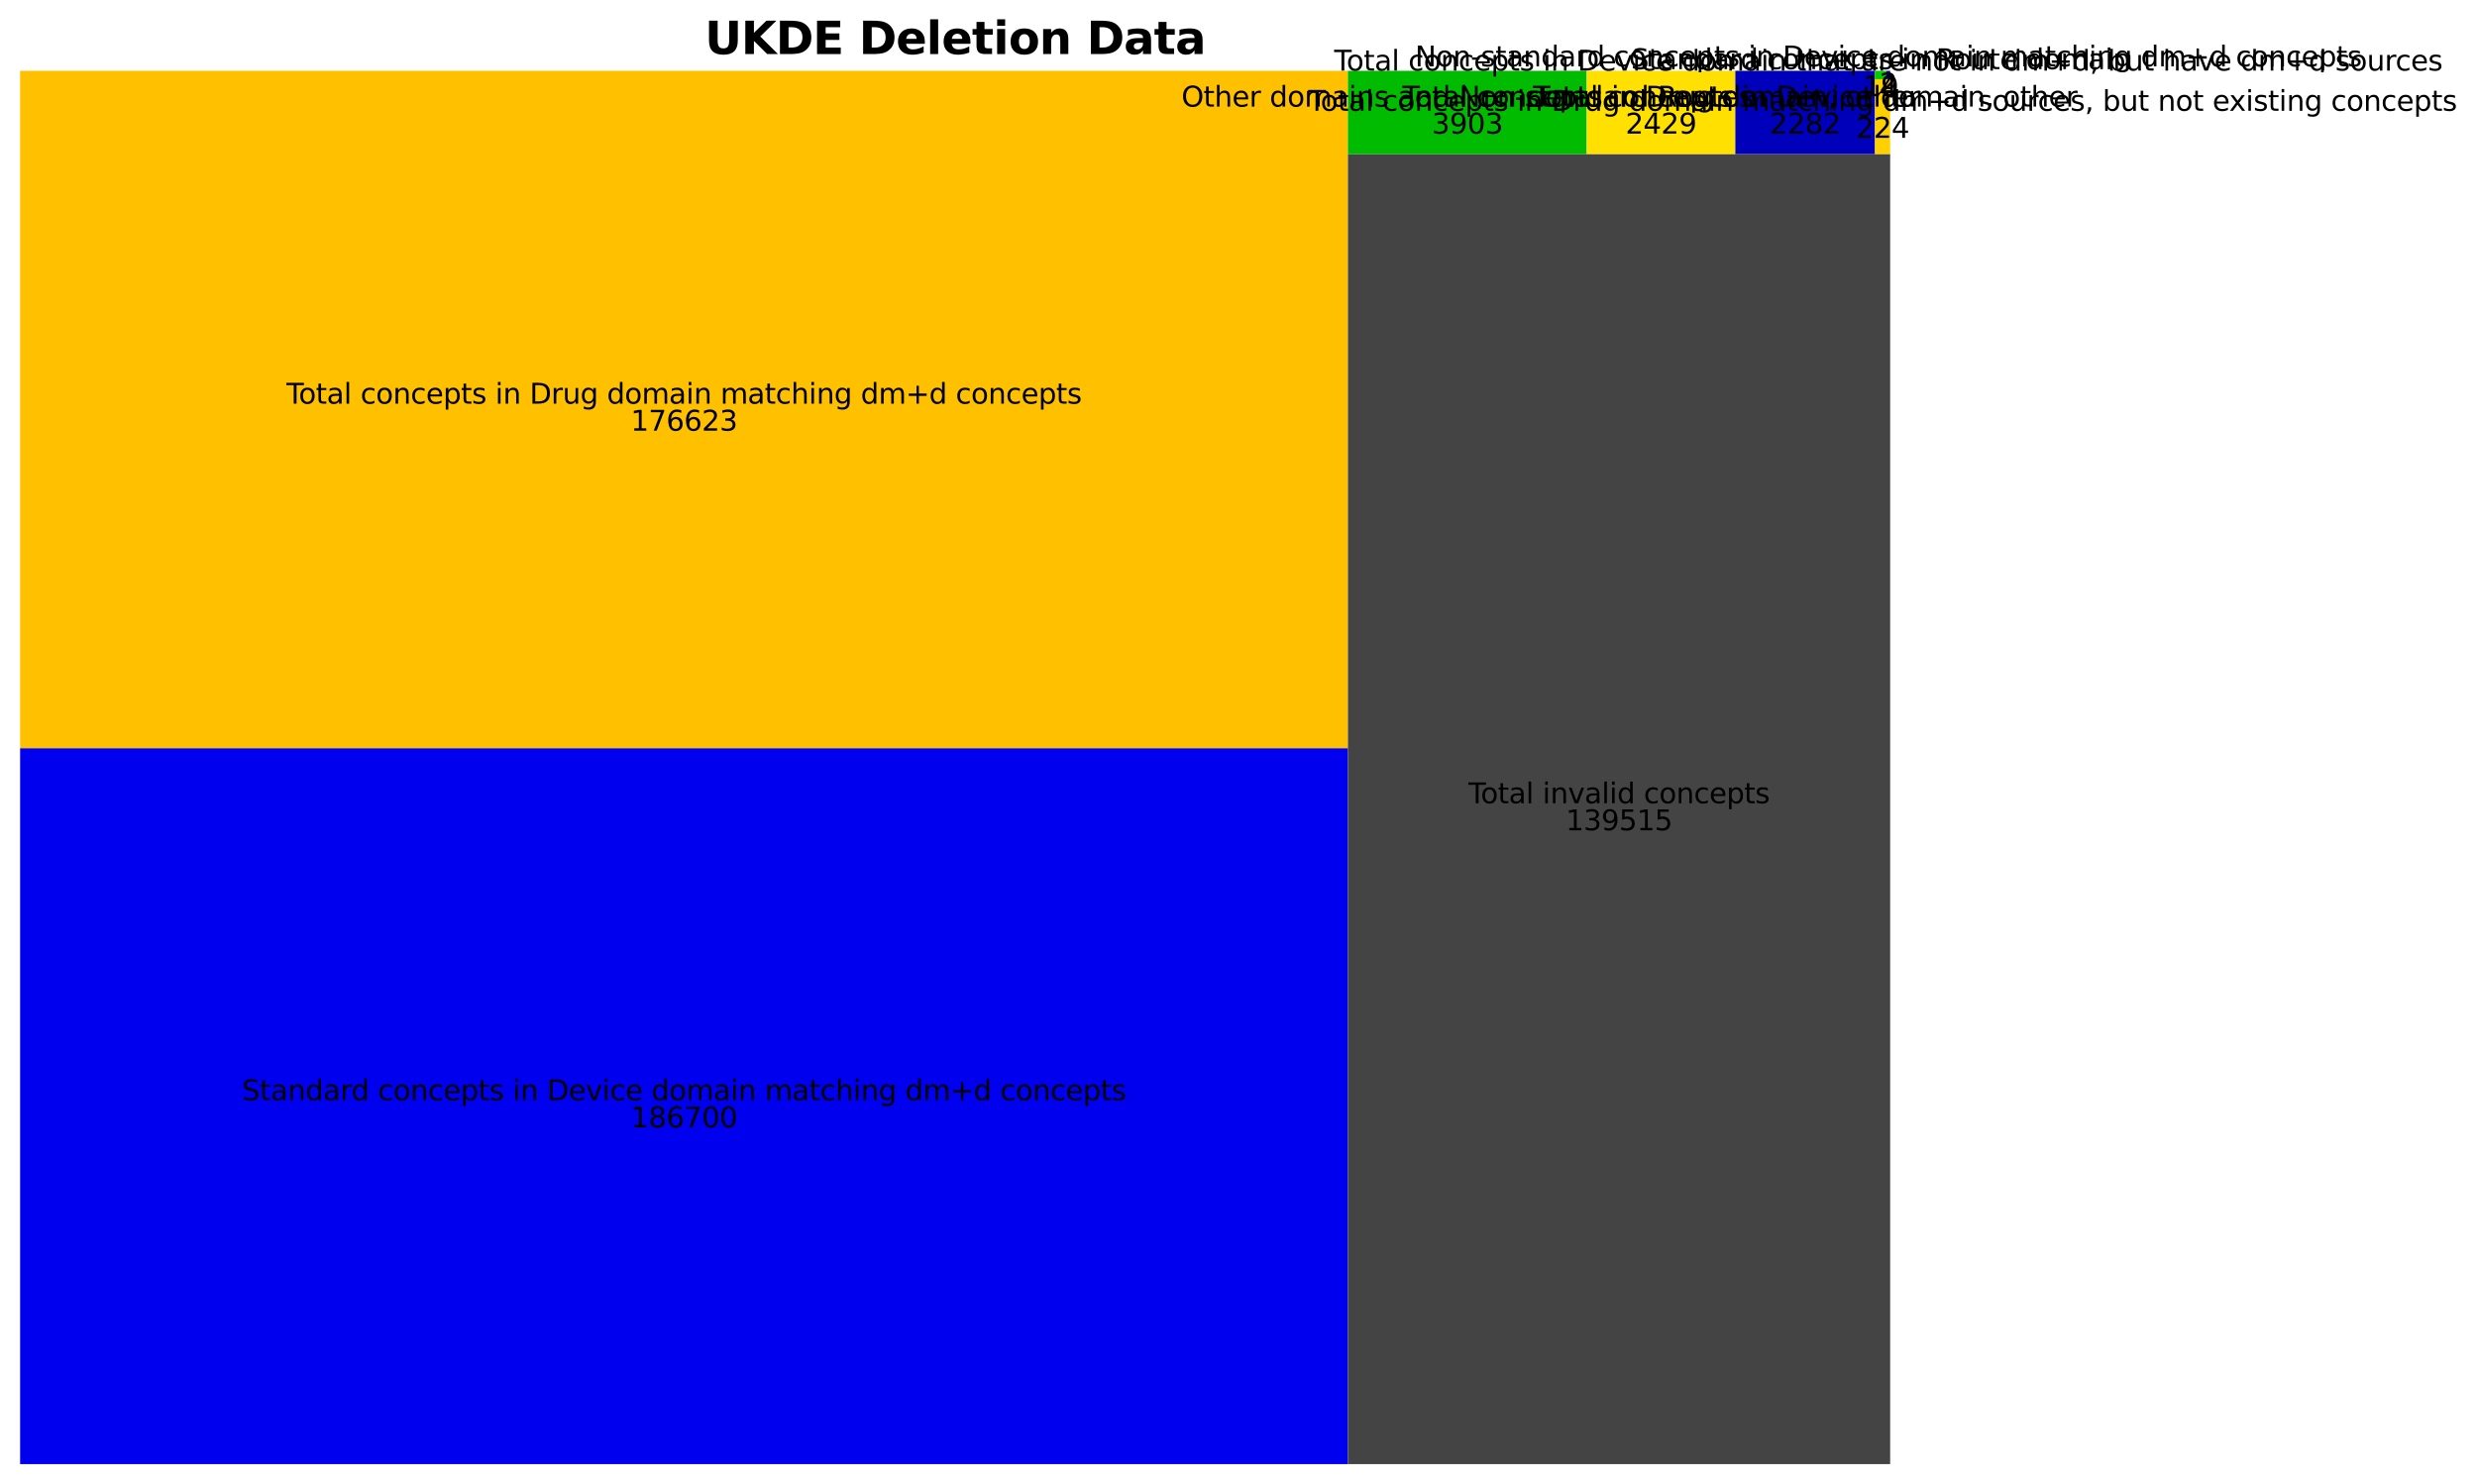 <?xml version="1.0" encoding="utf-8" standalone="no"?>
<!DOCTYPE svg PUBLIC "-//W3C//DTD SVG 1.1//EN"
  "http://www.w3.org/Graphics/SVG/1.1/DTD/svg11.dtd">
<svg xmlns:xlink="http://www.w3.org/1999/xlink" width="886.919pt" height="531.518pt" viewBox="0 0 886.919 531.518" xmlns="http://www.w3.org/2000/svg" version="1.1">
 <defs>
  <style type="text/css">*{stroke-linejoin: round; stroke-linecap: butt}</style>
 </defs>
 <g id="figure_1">
  <g id="patch_1">
   <path d="M 0 531.518 
L 886.919 531.518 
L 886.919 -0 
L 0 -0 
z
" style="fill: #ffffff"/>
  </g>
  <g id="axes_1">
   <g id="patch_2">
    <path d="M 7.2 524.317 
L 482.636 524.317 
L 482.636 267.918 
L 7.2 267.918 
z
" clip-path="url(#p2bf49317ad)" style="fill: #0000ee"/>
   </g>
   <g id="patch_3">
    <path d="M 7.2 267.918 
L 482.636 267.918 
L 482.636 25.358 
L 7.2 25.358 
z
" clip-path="url(#p2bf49317ad)" style="fill: #ffc000"/>
   </g>
   <g id="patch_4">
    <path d="M 482.636 524.317 
L 676.8 524.317 
L 676.8 55.162 
L 482.636 55.162 
z
" clip-path="url(#p2bf49317ad)" style="fill: #444444"/>
   </g>
   <g id="patch_5">
    <path d="M 482.636 55.162 
L 568.14 55.162 
L 568.14 25.358 
L 482.636 25.358 
z
" clip-path="url(#p2bf49317ad)" style="fill: #00bb00"/>
   </g>
   <g id="patch_6">
    <path d="M 568.14 55.162 
L 621.353 55.162 
L 621.353 25.358 
L 568.14 25.358 
z
" clip-path="url(#p2bf49317ad)" style="fill: #ffe000"/>
   </g>
   <g id="patch_7">
    <path d="M 621.353 55.162 
L 671.345 55.162 
L 671.345 25.358 
L 621.353 25.358 
z
" clip-path="url(#p2bf49317ad)" style="fill: #0000bb"/>
   </g>
   <g id="patch_8">
    <path d="M 671.345 55.162 
L 676.8 55.162 
L 676.8 28.35 
L 671.345 28.35 
z
" clip-path="url(#p2bf49317ad)" style="fill: #ffd000"/>
   </g>
   <g id="patch_9">
    <path d="M 671.345 28.35 
L 675.491 28.35 
L 675.491 25.358 
L 671.345 25.358 
z
" clip-path="url(#p2bf49317ad)" style="fill: #00cc00"/>
   </g>
   <g id="patch_10">
    <path d="M 675.491 28.35 
L 676.8 28.35 
L 676.8 26.355 
L 675.491 26.355 
z
" clip-path="url(#p2bf49317ad)" style="fill: #0000cc"/>
   </g>
   <g id="patch_11">
    <path d="M 675.491 26.355 
L 676.8 26.355 
L 676.8 25.358 
L 675.491 25.358 
z
" clip-path="url(#p2bf49317ad)" style="fill: #0000dd"/>
   </g>
   <g id="text_1">
    <!-- 186700 -->
    <g transform="translate(225.831 403.716) scale(0.1 -0.1)">
     <defs>
      <path id="DejaVuSans-31" d="M 794 531 
L 1825 531 
L 1825 4091 
L 703 3866 
L 703 4441 
L 1819 4666 
L 2450 4666 
L 2450 531 
L 3481 531 
L 3481 0 
L 794 0 
L 794 531 
z
" transform="scale(0.016)"/>
      <path id="DejaVuSans-38" d="M 2034 2216 
Q 1584 2216 1326 1975 
Q 1069 1734 1069 1313 
Q 1069 891 1326 650 
Q 1584 409 2034 409 
Q 2484 409 2743 651 
Q 3003 894 3003 1313 
Q 3003 1734 2745 1975 
Q 2488 2216 2034 2216 
z
M 1403 2484 
Q 997 2584 770 2862 
Q 544 3141 544 3541 
Q 544 4100 942 4425 
Q 1341 4750 2034 4750 
Q 2731 4750 3128 4425 
Q 3525 4100 3525 3541 
Q 3525 3141 3298 2862 
Q 3072 2584 2669 2484 
Q 3125 2378 3379 2068 
Q 3634 1759 3634 1313 
Q 3634 634 3220 271 
Q 2806 -91 2034 -91 
Q 1263 -91 848 271 
Q 434 634 434 1313 
Q 434 1759 690 2068 
Q 947 2378 1403 2484 
z
M 1172 3481 
Q 1172 3119 1398 2916 
Q 1625 2713 2034 2713 
Q 2441 2713 2670 2916 
Q 2900 3119 2900 3481 
Q 2900 3844 2670 4047 
Q 2441 4250 2034 4250 
Q 1625 4250 1398 4047 
Q 1172 3844 1172 3481 
z
" transform="scale(0.016)"/>
      <path id="DejaVuSans-36" d="M 2113 2584 
Q 1688 2584 1439 2293 
Q 1191 2003 1191 1497 
Q 1191 994 1439 701 
Q 1688 409 2113 409 
Q 2538 409 2786 701 
Q 3034 994 3034 1497 
Q 3034 2003 2786 2293 
Q 2538 2584 2113 2584 
z
M 3366 4563 
L 3366 3988 
Q 3128 4100 2886 4159 
Q 2644 4219 2406 4219 
Q 1781 4219 1451 3797 
Q 1122 3375 1075 2522 
Q 1259 2794 1537 2939 
Q 1816 3084 2150 3084 
Q 2853 3084 3261 2657 
Q 3669 2231 3669 1497 
Q 3669 778 3244 343 
Q 2819 -91 2113 -91 
Q 1303 -91 875 529 
Q 447 1150 447 2328 
Q 447 3434 972 4092 
Q 1497 4750 2381 4750 
Q 2619 4750 2861 4703 
Q 3103 4656 3366 4563 
z
" transform="scale(0.016)"/>
      <path id="DejaVuSans-37" d="M 525 4666 
L 3525 4666 
L 3525 4397 
L 1831 0 
L 1172 0 
L 2766 4134 
L 525 4134 
L 525 4666 
z
" transform="scale(0.016)"/>
      <path id="DejaVuSans-30" d="M 2034 4250 
Q 1547 4250 1301 3770 
Q 1056 3291 1056 2328 
Q 1056 1369 1301 889 
Q 1547 409 2034 409 
Q 2525 409 2770 889 
Q 3016 1369 3016 2328 
Q 3016 3291 2770 3770 
Q 2525 4250 2034 4250 
z
M 2034 4750 
Q 2819 4750 3233 4129 
Q 3647 3509 3647 2328 
Q 3647 1150 3233 529 
Q 2819 -91 2034 -91 
Q 1250 -91 836 529 
Q 422 1150 422 2328 
Q 422 3509 836 4129 
Q 1250 4750 2034 4750 
z
" transform="scale(0.016)"/>
     </defs>
     <use xlink:href="#DejaVuSans-31"/>
     <use xlink:href="#DejaVuSans-38" x="63.623"/>
     <use xlink:href="#DejaVuSans-36" x="127.246"/>
     <use xlink:href="#DejaVuSans-37" x="190.869"/>
     <use xlink:href="#DejaVuSans-30" x="254.492"/>
     <use xlink:href="#DejaVuSans-30" x="318.115"/>
    </g>
   </g>
   <g id="text_2">
    <!-- 176623 -->
    <g transform="translate(225.831 154.236) scale(0.1 -0.1)">
     <defs>
      <path id="DejaVuSans-32" d="M 1228 531 
L 3431 531 
L 3431 0 
L 469 0 
L 469 531 
Q 828 903 1448 1529 
Q 2069 2156 2228 2338 
Q 2531 2678 2651 2914 
Q 2772 3150 2772 3378 
Q 2772 3750 2511 3984 
Q 2250 4219 1831 4219 
Q 1534 4219 1204 4116 
Q 875 4013 500 3803 
L 500 4441 
Q 881 4594 1212 4672 
Q 1544 4750 1819 4750 
Q 2544 4750 2975 4387 
Q 3406 4025 3406 3419 
Q 3406 3131 3298 2873 
Q 3191 2616 2906 2266 
Q 2828 2175 2409 1742 
Q 1991 1309 1228 531 
z
" transform="scale(0.016)"/>
      <path id="DejaVuSans-33" d="M 2597 2516 
Q 3050 2419 3304 2112 
Q 3559 1806 3559 1356 
Q 3559 666 3084 287 
Q 2609 -91 1734 -91 
Q 1441 -91 1130 -33 
Q 819 25 488 141 
L 488 750 
Q 750 597 1062 519 
Q 1375 441 1716 441 
Q 2309 441 2620 675 
Q 2931 909 2931 1356 
Q 2931 1769 2642 2001 
Q 2353 2234 1838 2234 
L 1294 2234 
L 1294 2753 
L 1863 2753 
Q 2328 2753 2575 2939 
Q 2822 3125 2822 3475 
Q 2822 3834 2567 4026 
Q 2313 4219 1838 4219 
Q 1578 4219 1281 4162 
Q 984 4106 628 3988 
L 628 4550 
Q 988 4650 1302 4700 
Q 1616 4750 1894 4750 
Q 2613 4750 3031 4423 
Q 3450 4097 3450 3541 
Q 3450 3153 3228 2886 
Q 3006 2619 2597 2516 
z
" transform="scale(0.016)"/>
     </defs>
     <use xlink:href="#DejaVuSans-31"/>
     <use xlink:href="#DejaVuSans-37" x="63.623"/>
     <use xlink:href="#DejaVuSans-36" x="127.246"/>
     <use xlink:href="#DejaVuSans-36" x="190.869"/>
     <use xlink:href="#DejaVuSans-32" x="254.492"/>
     <use xlink:href="#DejaVuSans-33" x="318.115"/>
    </g>
   </g>
   <g id="text_3">
    <!-- 139515 -->
    <g transform="translate(560.631 297.338) scale(0.1 -0.1)">
     <defs>
      <path id="DejaVuSans-39" d="M 703 97 
L 703 672 
Q 941 559 1184 500 
Q 1428 441 1663 441 
Q 2288 441 2617 861 
Q 2947 1281 2994 2138 
Q 2813 1869 2534 1725 
Q 2256 1581 1919 1581 
Q 1219 1581 811 2004 
Q 403 2428 403 3163 
Q 403 3881 828 4315 
Q 1253 4750 1959 4750 
Q 2769 4750 3195 4129 
Q 3622 3509 3622 2328 
Q 3622 1225 3098 567 
Q 2575 -91 1691 -91 
Q 1453 -91 1209 -44 
Q 966 3 703 97 
z
M 1959 2075 
Q 2384 2075 2632 2365 
Q 2881 2656 2881 3163 
Q 2881 3666 2632 3958 
Q 2384 4250 1959 4250 
Q 1534 4250 1286 3958 
Q 1038 3666 1038 3163 
Q 1038 2656 1286 2365 
Q 1534 2075 1959 2075 
z
" transform="scale(0.016)"/>
      <path id="DejaVuSans-35" d="M 691 4666 
L 3169 4666 
L 3169 4134 
L 1269 4134 
L 1269 2991 
Q 1406 3038 1543 3061 
Q 1681 3084 1819 3084 
Q 2600 3084 3056 2656 
Q 3513 2228 3513 1497 
Q 3513 744 3044 326 
Q 2575 -91 1722 -91 
Q 1428 -91 1123 -41 
Q 819 9 494 109 
L 494 744 
Q 775 591 1075 516 
Q 1375 441 1709 441 
Q 2250 441 2565 725 
Q 2881 1009 2881 1497 
Q 2881 1984 2565 2268 
Q 2250 2553 1709 2553 
Q 1456 2553 1204 2497 
Q 953 2441 691 2322 
L 691 4666 
z
" transform="scale(0.016)"/>
     </defs>
     <use xlink:href="#DejaVuSans-31"/>
     <use xlink:href="#DejaVuSans-33" x="63.623"/>
     <use xlink:href="#DejaVuSans-39" x="127.246"/>
     <use xlink:href="#DejaVuSans-35" x="190.869"/>
     <use xlink:href="#DejaVuSans-31" x="254.492"/>
     <use xlink:href="#DejaVuSans-35" x="318.115"/>
    </g>
   </g>
   <g id="text_4">
    <!-- 3903 -->
    <g transform="translate(512.663 47.858) scale(0.1 -0.1)">
     <use xlink:href="#DejaVuSans-33"/>
     <use xlink:href="#DejaVuSans-39" x="63.623"/>
     <use xlink:href="#DejaVuSans-30" x="127.246"/>
     <use xlink:href="#DejaVuSans-33" x="190.869"/>
    </g>
   </g>
   <g id="text_5">
    <!-- 2429 -->
    <g transform="translate(582.021 47.858) scale(0.1 -0.1)">
     <defs>
      <path id="DejaVuSans-34" d="M 2419 4116 
L 825 1625 
L 2419 1625 
L 2419 4116 
z
M 2253 4666 
L 3047 4666 
L 3047 1625 
L 3713 1625 
L 3713 1100 
L 3047 1100 
L 3047 0 
L 2419 0 
L 2419 1100 
L 313 1100 
L 313 1709 
L 2253 4666 
z
" transform="scale(0.016)"/>
     </defs>
     <use xlink:href="#DejaVuSans-32"/>
     <use xlink:href="#DejaVuSans-34" x="63.623"/>
     <use xlink:href="#DejaVuSans-32" x="127.246"/>
     <use xlink:href="#DejaVuSans-39" x="190.869"/>
    </g>
   </g>
   <g id="text_6">
    <!-- 2282 -->
    <g transform="translate(633.624 47.858) scale(0.1 -0.1)">
     <use xlink:href="#DejaVuSans-32"/>
     <use xlink:href="#DejaVuSans-32" x="63.623"/>
     <use xlink:href="#DejaVuSans-38" x="127.246"/>
     <use xlink:href="#DejaVuSans-32" x="190.869"/>
    </g>
   </g>
   <g id="text_7">
    <!-- 224 -->
    <g transform="translate(664.529 49.354) scale(0.1 -0.1)">
     <use xlink:href="#DejaVuSans-32"/>
     <use xlink:href="#DejaVuSans-32" x="63.623"/>
     <use xlink:href="#DejaVuSans-34" x="127.246"/>
    </g>
   </g>
   <g id="text_8">
    <!-- 19 -->
    <g transform="translate(667.055 34.452) scale(0.1 -0.1)">
     <use xlink:href="#DejaVuSans-31"/>
     <use xlink:href="#DejaVuSans-39" x="63.623"/>
    </g>
   </g>
   <g id="text_9">
    <!-- 4 -->
    <g transform="translate(672.964 34.951) scale(0.1 -0.1)">
     <use xlink:href="#DejaVuSans-34"/>
    </g>
   </g>
   <g id="text_10">
    <!-- 2 -->
    <g transform="translate(672.964 33.455) scale(0.1 -0.1)">
     <use xlink:href="#DejaVuSans-32"/>
    </g>
   </g>
   <g id="text_11">
    <!-- Standard concepts in Device domain matching dm+d concepts -->
    <g transform="translate(86.625 394.038) scale(0.1 -0.1)">
     <defs>
      <path id="DejaVuSans-53" d="M 3425 4513 
L 3425 3897 
Q 3066 4069 2747 4153 
Q 2428 4238 2131 4238 
Q 1616 4238 1336 4038 
Q 1056 3838 1056 3469 
Q 1056 3159 1242 3001 
Q 1428 2844 1947 2747 
L 2328 2669 
Q 3034 2534 3370 2195 
Q 3706 1856 3706 1288 
Q 3706 609 3251 259 
Q 2797 -91 1919 -91 
Q 1588 -91 1214 -16 
Q 841 59 441 206 
L 441 856 
Q 825 641 1194 531 
Q 1563 422 1919 422 
Q 2459 422 2753 634 
Q 3047 847 3047 1241 
Q 3047 1584 2836 1778 
Q 2625 1972 2144 2069 
L 1759 2144 
Q 1053 2284 737 2584 
Q 422 2884 422 3419 
Q 422 4038 858 4394 
Q 1294 4750 2059 4750 
Q 2388 4750 2728 4690 
Q 3069 4631 3425 4513 
z
" transform="scale(0.016)"/>
      <path id="DejaVuSans-74" d="M 1172 4494 
L 1172 3500 
L 2356 3500 
L 2356 3053 
L 1172 3053 
L 1172 1153 
Q 1172 725 1289 603 
Q 1406 481 1766 481 
L 2356 481 
L 2356 0 
L 1766 0 
Q 1100 0 847 248 
Q 594 497 594 1153 
L 594 3053 
L 172 3053 
L 172 3500 
L 594 3500 
L 594 4494 
L 1172 4494 
z
" transform="scale(0.016)"/>
      <path id="DejaVuSans-61" d="M 2194 1759 
Q 1497 1759 1228 1600 
Q 959 1441 959 1056 
Q 959 750 1161 570 
Q 1363 391 1709 391 
Q 2188 391 2477 730 
Q 2766 1069 2766 1631 
L 2766 1759 
L 2194 1759 
z
M 3341 1997 
L 3341 0 
L 2766 0 
L 2766 531 
Q 2569 213 2275 61 
Q 1981 -91 1556 -91 
Q 1019 -91 701 211 
Q 384 513 384 1019 
Q 384 1609 779 1909 
Q 1175 2209 1959 2209 
L 2766 2209 
L 2766 2266 
Q 2766 2663 2505 2880 
Q 2244 3097 1772 3097 
Q 1472 3097 1187 3025 
Q 903 2953 641 2809 
L 641 3341 
Q 956 3463 1253 3523 
Q 1550 3584 1831 3584 
Q 2591 3584 2966 3190 
Q 3341 2797 3341 1997 
z
" transform="scale(0.016)"/>
      <path id="DejaVuSans-6e" d="M 3513 2113 
L 3513 0 
L 2938 0 
L 2938 2094 
Q 2938 2591 2744 2837 
Q 2550 3084 2163 3084 
Q 1697 3084 1428 2787 
Q 1159 2491 1159 1978 
L 1159 0 
L 581 0 
L 581 3500 
L 1159 3500 
L 1159 2956 
Q 1366 3272 1645 3428 
Q 1925 3584 2291 3584 
Q 2894 3584 3203 3211 
Q 3513 2838 3513 2113 
z
" transform="scale(0.016)"/>
      <path id="DejaVuSans-64" d="M 2906 2969 
L 2906 4863 
L 3481 4863 
L 3481 0 
L 2906 0 
L 2906 525 
Q 2725 213 2448 61 
Q 2172 -91 1784 -91 
Q 1150 -91 751 415 
Q 353 922 353 1747 
Q 353 2572 751 3078 
Q 1150 3584 1784 3584 
Q 2172 3584 2448 3432 
Q 2725 3281 2906 2969 
z
M 947 1747 
Q 947 1113 1208 752 
Q 1469 391 1925 391 
Q 2381 391 2643 752 
Q 2906 1113 2906 1747 
Q 2906 2381 2643 2742 
Q 2381 3103 1925 3103 
Q 1469 3103 1208 2742 
Q 947 2381 947 1747 
z
" transform="scale(0.016)"/>
      <path id="DejaVuSans-72" d="M 2631 2963 
Q 2534 3019 2420 3045 
Q 2306 3072 2169 3072 
Q 1681 3072 1420 2755 
Q 1159 2438 1159 1844 
L 1159 0 
L 581 0 
L 581 3500 
L 1159 3500 
L 1159 2956 
Q 1341 3275 1631 3429 
Q 1922 3584 2338 3584 
Q 2397 3584 2469 3576 
Q 2541 3569 2628 3553 
L 2631 2963 
z
" transform="scale(0.016)"/>
      <path id="DejaVuSans-20" transform="scale(0.016)"/>
      <path id="DejaVuSans-63" d="M 3122 3366 
L 3122 2828 
Q 2878 2963 2633 3030 
Q 2388 3097 2138 3097 
Q 1578 3097 1268 2742 
Q 959 2388 959 1747 
Q 959 1106 1268 751 
Q 1578 397 2138 397 
Q 2388 397 2633 464 
Q 2878 531 3122 666 
L 3122 134 
Q 2881 22 2623 -34 
Q 2366 -91 2075 -91 
Q 1284 -91 818 406 
Q 353 903 353 1747 
Q 353 2603 823 3093 
Q 1294 3584 2113 3584 
Q 2378 3584 2631 3529 
Q 2884 3475 3122 3366 
z
" transform="scale(0.016)"/>
      <path id="DejaVuSans-6f" d="M 1959 3097 
Q 1497 3097 1228 2736 
Q 959 2375 959 1747 
Q 959 1119 1226 758 
Q 1494 397 1959 397 
Q 2419 397 2687 759 
Q 2956 1122 2956 1747 
Q 2956 2369 2687 2733 
Q 2419 3097 1959 3097 
z
M 1959 3584 
Q 2709 3584 3137 3096 
Q 3566 2609 3566 1747 
Q 3566 888 3137 398 
Q 2709 -91 1959 -91 
Q 1206 -91 779 398 
Q 353 888 353 1747 
Q 353 2609 779 3096 
Q 1206 3584 1959 3584 
z
" transform="scale(0.016)"/>
      <path id="DejaVuSans-65" d="M 3597 1894 
L 3597 1613 
L 953 1613 
Q 991 1019 1311 708 
Q 1631 397 2203 397 
Q 2534 397 2845 478 
Q 3156 559 3463 722 
L 3463 178 
Q 3153 47 2828 -22 
Q 2503 -91 2169 -91 
Q 1331 -91 842 396 
Q 353 884 353 1716 
Q 353 2575 817 3079 
Q 1281 3584 2069 3584 
Q 2775 3584 3186 3129 
Q 3597 2675 3597 1894 
z
M 3022 2063 
Q 3016 2534 2758 2815 
Q 2500 3097 2075 3097 
Q 1594 3097 1305 2825 
Q 1016 2553 972 2059 
L 3022 2063 
z
" transform="scale(0.016)"/>
      <path id="DejaVuSans-70" d="M 1159 525 
L 1159 -1331 
L 581 -1331 
L 581 3500 
L 1159 3500 
L 1159 2969 
Q 1341 3281 1617 3432 
Q 1894 3584 2278 3584 
Q 2916 3584 3314 3078 
Q 3713 2572 3713 1747 
Q 3713 922 3314 415 
Q 2916 -91 2278 -91 
Q 1894 -91 1617 61 
Q 1341 213 1159 525 
z
M 3116 1747 
Q 3116 2381 2855 2742 
Q 2594 3103 2138 3103 
Q 1681 3103 1420 2742 
Q 1159 2381 1159 1747 
Q 1159 1113 1420 752 
Q 1681 391 2138 391 
Q 2594 391 2855 752 
Q 3116 1113 3116 1747 
z
" transform="scale(0.016)"/>
      <path id="DejaVuSans-73" d="M 2834 3397 
L 2834 2853 
Q 2591 2978 2328 3040 
Q 2066 3103 1784 3103 
Q 1356 3103 1142 2972 
Q 928 2841 928 2578 
Q 928 2378 1081 2264 
Q 1234 2150 1697 2047 
L 1894 2003 
Q 2506 1872 2764 1633 
Q 3022 1394 3022 966 
Q 3022 478 2636 193 
Q 2250 -91 1575 -91 
Q 1294 -91 989 -36 
Q 684 19 347 128 
L 347 722 
Q 666 556 975 473 
Q 1284 391 1588 391 
Q 1994 391 2212 530 
Q 2431 669 2431 922 
Q 2431 1156 2273 1281 
Q 2116 1406 1581 1522 
L 1381 1569 
Q 847 1681 609 1914 
Q 372 2147 372 2553 
Q 372 3047 722 3315 
Q 1072 3584 1716 3584 
Q 2034 3584 2315 3537 
Q 2597 3491 2834 3397 
z
" transform="scale(0.016)"/>
      <path id="DejaVuSans-69" d="M 603 3500 
L 1178 3500 
L 1178 0 
L 603 0 
L 603 3500 
z
M 603 4863 
L 1178 4863 
L 1178 4134 
L 603 4134 
L 603 4863 
z
" transform="scale(0.016)"/>
      <path id="DejaVuSans-44" d="M 1259 4147 
L 1259 519 
L 2022 519 
Q 2988 519 3436 956 
Q 3884 1394 3884 2338 
Q 3884 3275 3436 3711 
Q 2988 4147 2022 4147 
L 1259 4147 
z
M 628 4666 
L 1925 4666 
Q 3281 4666 3915 4102 
Q 4550 3538 4550 2338 
Q 4550 1131 3912 565 
Q 3275 0 1925 0 
L 628 0 
L 628 4666 
z
" transform="scale(0.016)"/>
      <path id="DejaVuSans-76" d="M 191 3500 
L 800 3500 
L 1894 563 
L 2988 3500 
L 3597 3500 
L 2284 0 
L 1503 0 
L 191 3500 
z
" transform="scale(0.016)"/>
      <path id="DejaVuSans-6d" d="M 3328 2828 
Q 3544 3216 3844 3400 
Q 4144 3584 4550 3584 
Q 5097 3584 5394 3201 
Q 5691 2819 5691 2113 
L 5691 0 
L 5113 0 
L 5113 2094 
Q 5113 2597 4934 2840 
Q 4756 3084 4391 3084 
Q 3944 3084 3684 2787 
Q 3425 2491 3425 1978 
L 3425 0 
L 2847 0 
L 2847 2094 
Q 2847 2600 2669 2842 
Q 2491 3084 2119 3084 
Q 1678 3084 1418 2786 
Q 1159 2488 1159 1978 
L 1159 0 
L 581 0 
L 581 3500 
L 1159 3500 
L 1159 2956 
Q 1356 3278 1631 3431 
Q 1906 3584 2284 3584 
Q 2666 3584 2933 3390 
Q 3200 3197 3328 2828 
z
" transform="scale(0.016)"/>
      <path id="DejaVuSans-68" d="M 3513 2113 
L 3513 0 
L 2938 0 
L 2938 2094 
Q 2938 2591 2744 2837 
Q 2550 3084 2163 3084 
Q 1697 3084 1428 2787 
Q 1159 2491 1159 1978 
L 1159 0 
L 581 0 
L 581 4863 
L 1159 4863 
L 1159 2956 
Q 1366 3272 1645 3428 
Q 1925 3584 2291 3584 
Q 2894 3584 3203 3211 
Q 3513 2838 3513 2113 
z
" transform="scale(0.016)"/>
      <path id="DejaVuSans-67" d="M 2906 1791 
Q 2906 2416 2648 2759 
Q 2391 3103 1925 3103 
Q 1463 3103 1205 2759 
Q 947 2416 947 1791 
Q 947 1169 1205 825 
Q 1463 481 1925 481 
Q 2391 481 2648 825 
Q 2906 1169 2906 1791 
z
M 3481 434 
Q 3481 -459 3084 -895 
Q 2688 -1331 1869 -1331 
Q 1566 -1331 1297 -1286 
Q 1028 -1241 775 -1147 
L 775 -588 
Q 1028 -725 1275 -790 
Q 1522 -856 1778 -856 
Q 2344 -856 2625 -561 
Q 2906 -266 2906 331 
L 2906 616 
Q 2728 306 2450 153 
Q 2172 0 1784 0 
Q 1141 0 747 490 
Q 353 981 353 1791 
Q 353 2603 747 3093 
Q 1141 3584 1784 3584 
Q 2172 3584 2450 3431 
Q 2728 3278 2906 2969 
L 2906 3500 
L 3481 3500 
L 3481 434 
z
" transform="scale(0.016)"/>
      <path id="DejaVuSans-2b" d="M 2944 4013 
L 2944 2272 
L 4684 2272 
L 4684 1741 
L 2944 1741 
L 2944 0 
L 2419 0 
L 2419 1741 
L 678 1741 
L 678 2272 
L 2419 2272 
L 2419 4013 
L 2944 4013 
z
" transform="scale(0.016)"/>
     </defs>
     <use xlink:href="#DejaVuSans-53"/>
     <use xlink:href="#DejaVuSans-74" x="63.477"/>
     <use xlink:href="#DejaVuSans-61" x="102.686"/>
     <use xlink:href="#DejaVuSans-6e" x="163.965"/>
     <use xlink:href="#DejaVuSans-64" x="227.344"/>
     <use xlink:href="#DejaVuSans-61" x="290.82"/>
     <use xlink:href="#DejaVuSans-72" x="352.1"/>
     <use xlink:href="#DejaVuSans-64" x="391.463"/>
     <use xlink:href="#DejaVuSans-20" x="454.939"/>
     <use xlink:href="#DejaVuSans-63" x="486.727"/>
     <use xlink:href="#DejaVuSans-6f" x="541.707"/>
     <use xlink:href="#DejaVuSans-6e" x="602.889"/>
     <use xlink:href="#DejaVuSans-63" x="666.268"/>
     <use xlink:href="#DejaVuSans-65" x="721.248"/>
     <use xlink:href="#DejaVuSans-70" x="782.771"/>
     <use xlink:href="#DejaVuSans-74" x="846.248"/>
     <use xlink:href="#DejaVuSans-73" x="885.457"/>
     <use xlink:href="#DejaVuSans-20" x="937.557"/>
     <use xlink:href="#DejaVuSans-69" x="969.344"/>
     <use xlink:href="#DejaVuSans-6e" x="997.127"/>
     <use xlink:href="#DejaVuSans-20" x="1060.506"/>
     <use xlink:href="#DejaVuSans-44" x="1092.293"/>
     <use xlink:href="#DejaVuSans-65" x="1169.295"/>
     <use xlink:href="#DejaVuSans-76" x="1230.818"/>
     <use xlink:href="#DejaVuSans-69" x="1289.998"/>
     <use xlink:href="#DejaVuSans-63" x="1317.781"/>
     <use xlink:href="#DejaVuSans-65" x="1372.762"/>
     <use xlink:href="#DejaVuSans-20" x="1434.285"/>
     <use xlink:href="#DejaVuSans-64" x="1466.072"/>
     <use xlink:href="#DejaVuSans-6f" x="1529.549"/>
     <use xlink:href="#DejaVuSans-6d" x="1590.73"/>
     <use xlink:href="#DejaVuSans-61" x="1688.143"/>
     <use xlink:href="#DejaVuSans-69" x="1749.422"/>
     <use xlink:href="#DejaVuSans-6e" x="1777.205"/>
     <use xlink:href="#DejaVuSans-20" x="1840.584"/>
     <use xlink:href="#DejaVuSans-6d" x="1872.371"/>
     <use xlink:href="#DejaVuSans-61" x="1969.783"/>
     <use xlink:href="#DejaVuSans-74" x="2031.062"/>
     <use xlink:href="#DejaVuSans-63" x="2070.271"/>
     <use xlink:href="#DejaVuSans-68" x="2125.252"/>
     <use xlink:href="#DejaVuSans-69" x="2188.631"/>
     <use xlink:href="#DejaVuSans-6e" x="2216.414"/>
     <use xlink:href="#DejaVuSans-67" x="2279.793"/>
     <use xlink:href="#DejaVuSans-20" x="2343.27"/>
     <use xlink:href="#DejaVuSans-64" x="2375.057"/>
     <use xlink:href="#DejaVuSans-6d" x="2438.533"/>
     <use xlink:href="#DejaVuSans-2b" x="2535.945"/>
     <use xlink:href="#DejaVuSans-64" x="2619.734"/>
     <use xlink:href="#DejaVuSans-20" x="2683.211"/>
     <use xlink:href="#DejaVuSans-63" x="2714.998"/>
     <use xlink:href="#DejaVuSans-6f" x="2769.979"/>
     <use xlink:href="#DejaVuSans-6e" x="2831.16"/>
     <use xlink:href="#DejaVuSans-63" x="2894.539"/>
     <use xlink:href="#DejaVuSans-65" x="2949.52"/>
     <use xlink:href="#DejaVuSans-70" x="3011.043"/>
     <use xlink:href="#DejaVuSans-74" x="3074.52"/>
     <use xlink:href="#DejaVuSans-73" x="3113.729"/>
    </g>
   </g>
   <g id="text_12">
    <!-- Total concepts in Drug domain matching dm+d concepts -->
    <g transform="translate(102.548 144.558) scale(0.1 -0.1)">
     <defs>
      <path id="DejaVuSans-54" d="M -19 4666 
L 3928 4666 
L 3928 4134 
L 2272 4134 
L 2272 0 
L 1638 0 
L 1638 4134 
L -19 4134 
L -19 4666 
z
" transform="scale(0.016)"/>
      <path id="DejaVuSans-6c" d="M 603 4863 
L 1178 4863 
L 1178 0 
L 603 0 
L 603 4863 
z
" transform="scale(0.016)"/>
      <path id="DejaVuSans-75" d="M 544 1381 
L 544 3500 
L 1119 3500 
L 1119 1403 
Q 1119 906 1312 657 
Q 1506 409 1894 409 
Q 2359 409 2629 706 
Q 2900 1003 2900 1516 
L 2900 3500 
L 3475 3500 
L 3475 0 
L 2900 0 
L 2900 538 
Q 2691 219 2414 64 
Q 2138 -91 1772 -91 
Q 1169 -91 856 284 
Q 544 659 544 1381 
z
M 1991 3584 
L 1991 3584 
z
" transform="scale(0.016)"/>
     </defs>
     <use xlink:href="#DejaVuSans-54"/>
     <use xlink:href="#DejaVuSans-6f" x="44.084"/>
     <use xlink:href="#DejaVuSans-74" x="105.266"/>
     <use xlink:href="#DejaVuSans-61" x="144.475"/>
     <use xlink:href="#DejaVuSans-6c" x="205.754"/>
     <use xlink:href="#DejaVuSans-20" x="233.537"/>
     <use xlink:href="#DejaVuSans-63" x="265.324"/>
     <use xlink:href="#DejaVuSans-6f" x="320.305"/>
     <use xlink:href="#DejaVuSans-6e" x="381.486"/>
     <use xlink:href="#DejaVuSans-63" x="444.865"/>
     <use xlink:href="#DejaVuSans-65" x="499.846"/>
     <use xlink:href="#DejaVuSans-70" x="561.369"/>
     <use xlink:href="#DejaVuSans-74" x="624.846"/>
     <use xlink:href="#DejaVuSans-73" x="664.055"/>
     <use xlink:href="#DejaVuSans-20" x="716.154"/>
     <use xlink:href="#DejaVuSans-69" x="747.941"/>
     <use xlink:href="#DejaVuSans-6e" x="775.725"/>
     <use xlink:href="#DejaVuSans-20" x="839.104"/>
     <use xlink:href="#DejaVuSans-44" x="870.891"/>
     <use xlink:href="#DejaVuSans-72" x="947.893"/>
     <use xlink:href="#DejaVuSans-75" x="989.006"/>
     <use xlink:href="#DejaVuSans-67" x="1052.385"/>
     <use xlink:href="#DejaVuSans-20" x="1115.861"/>
     <use xlink:href="#DejaVuSans-64" x="1147.648"/>
     <use xlink:href="#DejaVuSans-6f" x="1211.125"/>
     <use xlink:href="#DejaVuSans-6d" x="1272.307"/>
     <use xlink:href="#DejaVuSans-61" x="1369.719"/>
     <use xlink:href="#DejaVuSans-69" x="1430.998"/>
     <use xlink:href="#DejaVuSans-6e" x="1458.781"/>
     <use xlink:href="#DejaVuSans-20" x="1522.16"/>
     <use xlink:href="#DejaVuSans-6d" x="1553.947"/>
     <use xlink:href="#DejaVuSans-61" x="1651.359"/>
     <use xlink:href="#DejaVuSans-74" x="1712.639"/>
     <use xlink:href="#DejaVuSans-63" x="1751.848"/>
     <use xlink:href="#DejaVuSans-68" x="1806.828"/>
     <use xlink:href="#DejaVuSans-69" x="1870.207"/>
     <use xlink:href="#DejaVuSans-6e" x="1897.99"/>
     <use xlink:href="#DejaVuSans-67" x="1961.369"/>
     <use xlink:href="#DejaVuSans-20" x="2024.846"/>
     <use xlink:href="#DejaVuSans-64" x="2056.633"/>
     <use xlink:href="#DejaVuSans-6d" x="2120.109"/>
     <use xlink:href="#DejaVuSans-2b" x="2217.521"/>
     <use xlink:href="#DejaVuSans-64" x="2301.311"/>
     <use xlink:href="#DejaVuSans-20" x="2364.787"/>
     <use xlink:href="#DejaVuSans-63" x="2396.574"/>
     <use xlink:href="#DejaVuSans-6f" x="2451.555"/>
     <use xlink:href="#DejaVuSans-6e" x="2512.736"/>
     <use xlink:href="#DejaVuSans-63" x="2576.115"/>
     <use xlink:href="#DejaVuSans-65" x="2631.096"/>
     <use xlink:href="#DejaVuSans-70" x="2692.619"/>
     <use xlink:href="#DejaVuSans-74" x="2756.096"/>
     <use xlink:href="#DejaVuSans-73" x="2795.305"/>
    </g>
   </g>
   <g id="text_13">
    <!-- Total invalid concepts -->
    <g transform="translate(525.788 287.66) scale(0.1 -0.1)">
     <use xlink:href="#DejaVuSans-54"/>
     <use xlink:href="#DejaVuSans-6f" x="44.084"/>
     <use xlink:href="#DejaVuSans-74" x="105.266"/>
     <use xlink:href="#DejaVuSans-61" x="144.475"/>
     <use xlink:href="#DejaVuSans-6c" x="205.754"/>
     <use xlink:href="#DejaVuSans-20" x="233.537"/>
     <use xlink:href="#DejaVuSans-69" x="265.324"/>
     <use xlink:href="#DejaVuSans-6e" x="293.107"/>
     <use xlink:href="#DejaVuSans-76" x="356.486"/>
     <use xlink:href="#DejaVuSans-61" x="415.666"/>
     <use xlink:href="#DejaVuSans-6c" x="476.945"/>
     <use xlink:href="#DejaVuSans-69" x="504.729"/>
     <use xlink:href="#DejaVuSans-64" x="532.512"/>
     <use xlink:href="#DejaVuSans-20" x="595.988"/>
     <use xlink:href="#DejaVuSans-63" x="627.775"/>
     <use xlink:href="#DejaVuSans-6f" x="682.756"/>
     <use xlink:href="#DejaVuSans-6e" x="743.938"/>
     <use xlink:href="#DejaVuSans-63" x="807.316"/>
     <use xlink:href="#DejaVuSans-65" x="862.297"/>
     <use xlink:href="#DejaVuSans-70" x="923.82"/>
     <use xlink:href="#DejaVuSans-74" x="987.297"/>
     <use xlink:href="#DejaVuSans-73" x="1026.506"/>
    </g>
   </g>
   <g id="text_14">
    <!-- Other domains and Non-standard Routes -->
    <g transform="translate(423.028 38.18) scale(0.1 -0.1)">
     <defs>
      <path id="DejaVuSans-4f" d="M 2522 4238 
Q 1834 4238 1429 3725 
Q 1025 3213 1025 2328 
Q 1025 1447 1429 934 
Q 1834 422 2522 422 
Q 3209 422 3611 934 
Q 4013 1447 4013 2328 
Q 4013 3213 3611 3725 
Q 3209 4238 2522 4238 
z
M 2522 4750 
Q 3503 4750 4090 4092 
Q 4678 3434 4678 2328 
Q 4678 1225 4090 567 
Q 3503 -91 2522 -91 
Q 1538 -91 948 565 
Q 359 1222 359 2328 
Q 359 3434 948 4092 
Q 1538 4750 2522 4750 
z
" transform="scale(0.016)"/>
      <path id="DejaVuSans-4e" d="M 628 4666 
L 1478 4666 
L 3547 763 
L 3547 4666 
L 4159 4666 
L 4159 0 
L 3309 0 
L 1241 3903 
L 1241 0 
L 628 0 
L 628 4666 
z
" transform="scale(0.016)"/>
      <path id="DejaVuSans-2d" d="M 313 2009 
L 1997 2009 
L 1997 1497 
L 313 1497 
L 313 2009 
z
" transform="scale(0.016)"/>
      <path id="DejaVuSans-52" d="M 2841 2188 
Q 3044 2119 3236 1894 
Q 3428 1669 3622 1275 
L 4263 0 
L 3584 0 
L 2988 1197 
Q 2756 1666 2539 1819 
Q 2322 1972 1947 1972 
L 1259 1972 
L 1259 0 
L 628 0 
L 628 4666 
L 2053 4666 
Q 2853 4666 3247 4331 
Q 3641 3997 3641 3322 
Q 3641 2881 3436 2590 
Q 3231 2300 2841 2188 
z
M 1259 4147 
L 1259 2491 
L 2053 2491 
Q 2509 2491 2742 2702 
Q 2975 2913 2975 3322 
Q 2975 3731 2742 3939 
Q 2509 4147 2053 4147 
L 1259 4147 
z
" transform="scale(0.016)"/>
     </defs>
     <use xlink:href="#DejaVuSans-4f"/>
     <use xlink:href="#DejaVuSans-74" x="78.711"/>
     <use xlink:href="#DejaVuSans-68" x="117.92"/>
     <use xlink:href="#DejaVuSans-65" x="181.299"/>
     <use xlink:href="#DejaVuSans-72" x="242.822"/>
     <use xlink:href="#DejaVuSans-20" x="283.936"/>
     <use xlink:href="#DejaVuSans-64" x="315.723"/>
     <use xlink:href="#DejaVuSans-6f" x="379.199"/>
     <use xlink:href="#DejaVuSans-6d" x="440.381"/>
     <use xlink:href="#DejaVuSans-61" x="537.793"/>
     <use xlink:href="#DejaVuSans-69" x="599.072"/>
     <use xlink:href="#DejaVuSans-6e" x="626.855"/>
     <use xlink:href="#DejaVuSans-73" x="690.234"/>
     <use xlink:href="#DejaVuSans-20" x="742.334"/>
     <use xlink:href="#DejaVuSans-61" x="774.121"/>
     <use xlink:href="#DejaVuSans-6e" x="835.4"/>
     <use xlink:href="#DejaVuSans-64" x="898.779"/>
     <use xlink:href="#DejaVuSans-20" x="962.256"/>
     <use xlink:href="#DejaVuSans-4e" x="994.043"/>
     <use xlink:href="#DejaVuSans-6f" x="1068.848"/>
     <use xlink:href="#DejaVuSans-6e" x="1130.029"/>
     <use xlink:href="#DejaVuSans-2d" x="1193.408"/>
     <use xlink:href="#DejaVuSans-73" x="1229.492"/>
     <use xlink:href="#DejaVuSans-74" x="1281.592"/>
     <use xlink:href="#DejaVuSans-61" x="1320.801"/>
     <use xlink:href="#DejaVuSans-6e" x="1382.08"/>
     <use xlink:href="#DejaVuSans-64" x="1445.459"/>
     <use xlink:href="#DejaVuSans-61" x="1508.936"/>
     <use xlink:href="#DejaVuSans-72" x="1570.215"/>
     <use xlink:href="#DejaVuSans-64" x="1609.578"/>
     <use xlink:href="#DejaVuSans-20" x="1673.055"/>
     <use xlink:href="#DejaVuSans-52" x="1704.842"/>
     <use xlink:href="#DejaVuSans-6f" x="1769.824"/>
     <use xlink:href="#DejaVuSans-75" x="1831.006"/>
     <use xlink:href="#DejaVuSans-74" x="1894.385"/>
     <use xlink:href="#DejaVuSans-65" x="1933.594"/>
     <use xlink:href="#DejaVuSans-73" x="1995.117"/>
    </g>
   </g>
   <g id="text_15">
    <!-- Total concepts in Drug domain, other -->
    <g transform="translate(502.141 38.18) scale(0.1 -0.1)">
     <defs>
      <path id="DejaVuSans-2c" d="M 750 794 
L 1409 794 
L 1409 256 
L 897 -744 
L 494 -744 
L 750 256 
L 750 794 
z
" transform="scale(0.016)"/>
     </defs>
     <use xlink:href="#DejaVuSans-54"/>
     <use xlink:href="#DejaVuSans-6f" x="44.084"/>
     <use xlink:href="#DejaVuSans-74" x="105.266"/>
     <use xlink:href="#DejaVuSans-61" x="144.475"/>
     <use xlink:href="#DejaVuSans-6c" x="205.754"/>
     <use xlink:href="#DejaVuSans-20" x="233.537"/>
     <use xlink:href="#DejaVuSans-63" x="265.324"/>
     <use xlink:href="#DejaVuSans-6f" x="320.305"/>
     <use xlink:href="#DejaVuSans-6e" x="381.486"/>
     <use xlink:href="#DejaVuSans-63" x="444.865"/>
     <use xlink:href="#DejaVuSans-65" x="499.846"/>
     <use xlink:href="#DejaVuSans-70" x="561.369"/>
     <use xlink:href="#DejaVuSans-74" x="624.846"/>
     <use xlink:href="#DejaVuSans-73" x="664.055"/>
     <use xlink:href="#DejaVuSans-20" x="716.154"/>
     <use xlink:href="#DejaVuSans-69" x="747.941"/>
     <use xlink:href="#DejaVuSans-6e" x="775.725"/>
     <use xlink:href="#DejaVuSans-20" x="839.104"/>
     <use xlink:href="#DejaVuSans-44" x="870.891"/>
     <use xlink:href="#DejaVuSans-72" x="947.893"/>
     <use xlink:href="#DejaVuSans-75" x="989.006"/>
     <use xlink:href="#DejaVuSans-67" x="1052.385"/>
     <use xlink:href="#DejaVuSans-20" x="1115.861"/>
     <use xlink:href="#DejaVuSans-64" x="1147.648"/>
     <use xlink:href="#DejaVuSans-6f" x="1211.125"/>
     <use xlink:href="#DejaVuSans-6d" x="1272.307"/>
     <use xlink:href="#DejaVuSans-61" x="1369.719"/>
     <use xlink:href="#DejaVuSans-69" x="1430.998"/>
     <use xlink:href="#DejaVuSans-6e" x="1458.781"/>
     <use xlink:href="#DejaVuSans-2c" x="1522.16"/>
     <use xlink:href="#DejaVuSans-20" x="1553.947"/>
     <use xlink:href="#DejaVuSans-6f" x="1585.734"/>
     <use xlink:href="#DejaVuSans-74" x="1646.916"/>
     <use xlink:href="#DejaVuSans-68" x="1686.125"/>
     <use xlink:href="#DejaVuSans-65" x="1749.504"/>
     <use xlink:href="#DejaVuSans-72" x="1811.027"/>
    </g>
   </g>
   <g id="text_16">
    <!-- Total concepts in Device domain, other -->
    <g transform="translate(548.891 38.18) scale(0.1 -0.1)">
     <use xlink:href="#DejaVuSans-54"/>
     <use xlink:href="#DejaVuSans-6f" x="44.084"/>
     <use xlink:href="#DejaVuSans-74" x="105.266"/>
     <use xlink:href="#DejaVuSans-61" x="144.475"/>
     <use xlink:href="#DejaVuSans-6c" x="205.754"/>
     <use xlink:href="#DejaVuSans-20" x="233.537"/>
     <use xlink:href="#DejaVuSans-63" x="265.324"/>
     <use xlink:href="#DejaVuSans-6f" x="320.305"/>
     <use xlink:href="#DejaVuSans-6e" x="381.486"/>
     <use xlink:href="#DejaVuSans-63" x="444.865"/>
     <use xlink:href="#DejaVuSans-65" x="499.846"/>
     <use xlink:href="#DejaVuSans-70" x="561.369"/>
     <use xlink:href="#DejaVuSans-74" x="624.846"/>
     <use xlink:href="#DejaVuSans-73" x="664.055"/>
     <use xlink:href="#DejaVuSans-20" x="716.154"/>
     <use xlink:href="#DejaVuSans-69" x="747.941"/>
     <use xlink:href="#DejaVuSans-6e" x="775.725"/>
     <use xlink:href="#DejaVuSans-20" x="839.104"/>
     <use xlink:href="#DejaVuSans-44" x="870.891"/>
     <use xlink:href="#DejaVuSans-65" x="947.893"/>
     <use xlink:href="#DejaVuSans-76" x="1009.416"/>
     <use xlink:href="#DejaVuSans-69" x="1068.596"/>
     <use xlink:href="#DejaVuSans-63" x="1096.379"/>
     <use xlink:href="#DejaVuSans-65" x="1151.359"/>
     <use xlink:href="#DejaVuSans-20" x="1212.883"/>
     <use xlink:href="#DejaVuSans-64" x="1244.67"/>
     <use xlink:href="#DejaVuSans-6f" x="1308.146"/>
     <use xlink:href="#DejaVuSans-6d" x="1369.328"/>
     <use xlink:href="#DejaVuSans-61" x="1466.74"/>
     <use xlink:href="#DejaVuSans-69" x="1528.02"/>
     <use xlink:href="#DejaVuSans-6e" x="1555.803"/>
     <use xlink:href="#DejaVuSans-2c" x="1619.182"/>
     <use xlink:href="#DejaVuSans-20" x="1650.969"/>
     <use xlink:href="#DejaVuSans-6f" x="1682.756"/>
     <use xlink:href="#DejaVuSans-74" x="1743.938"/>
     <use xlink:href="#DejaVuSans-68" x="1783.146"/>
     <use xlink:href="#DejaVuSans-65" x="1846.525"/>
     <use xlink:href="#DejaVuSans-72" x="1908.049"/>
    </g>
   </g>
   <g id="text_17">
    <!-- Total concepts in Drug domain matching dm+d sources, but not existing concepts -->
    <g transform="translate(468.426 39.676) scale(0.1 -0.1)">
     <defs>
      <path id="DejaVuSans-62" d="M 3116 1747 
Q 3116 2381 2855 2742 
Q 2594 3103 2138 3103 
Q 1681 3103 1420 2742 
Q 1159 2381 1159 1747 
Q 1159 1113 1420 752 
Q 1681 391 2138 391 
Q 2594 391 2855 752 
Q 3116 1113 3116 1747 
z
M 1159 2969 
Q 1341 3281 1617 3432 
Q 1894 3584 2278 3584 
Q 2916 3584 3314 3078 
Q 3713 2572 3713 1747 
Q 3713 922 3314 415 
Q 2916 -91 2278 -91 
Q 1894 -91 1617 61 
Q 1341 213 1159 525 
L 1159 0 
L 581 0 
L 581 4863 
L 1159 4863 
L 1159 2969 
z
" transform="scale(0.016)"/>
      <path id="DejaVuSans-78" d="M 3513 3500 
L 2247 1797 
L 3578 0 
L 2900 0 
L 1881 1375 
L 863 0 
L 184 0 
L 1544 1831 
L 300 3500 
L 978 3500 
L 1906 2253 
L 2834 3500 
L 3513 3500 
z
" transform="scale(0.016)"/>
     </defs>
     <use xlink:href="#DejaVuSans-54"/>
     <use xlink:href="#DejaVuSans-6f" x="44.084"/>
     <use xlink:href="#DejaVuSans-74" x="105.266"/>
     <use xlink:href="#DejaVuSans-61" x="144.475"/>
     <use xlink:href="#DejaVuSans-6c" x="205.754"/>
     <use xlink:href="#DejaVuSans-20" x="233.537"/>
     <use xlink:href="#DejaVuSans-63" x="265.324"/>
     <use xlink:href="#DejaVuSans-6f" x="320.305"/>
     <use xlink:href="#DejaVuSans-6e" x="381.486"/>
     <use xlink:href="#DejaVuSans-63" x="444.865"/>
     <use xlink:href="#DejaVuSans-65" x="499.846"/>
     <use xlink:href="#DejaVuSans-70" x="561.369"/>
     <use xlink:href="#DejaVuSans-74" x="624.846"/>
     <use xlink:href="#DejaVuSans-73" x="664.055"/>
     <use xlink:href="#DejaVuSans-20" x="716.154"/>
     <use xlink:href="#DejaVuSans-69" x="747.941"/>
     <use xlink:href="#DejaVuSans-6e" x="775.725"/>
     <use xlink:href="#DejaVuSans-20" x="839.104"/>
     <use xlink:href="#DejaVuSans-44" x="870.891"/>
     <use xlink:href="#DejaVuSans-72" x="947.893"/>
     <use xlink:href="#DejaVuSans-75" x="989.006"/>
     <use xlink:href="#DejaVuSans-67" x="1052.385"/>
     <use xlink:href="#DejaVuSans-20" x="1115.861"/>
     <use xlink:href="#DejaVuSans-64" x="1147.648"/>
     <use xlink:href="#DejaVuSans-6f" x="1211.125"/>
     <use xlink:href="#DejaVuSans-6d" x="1272.307"/>
     <use xlink:href="#DejaVuSans-61" x="1369.719"/>
     <use xlink:href="#DejaVuSans-69" x="1430.998"/>
     <use xlink:href="#DejaVuSans-6e" x="1458.781"/>
     <use xlink:href="#DejaVuSans-20" x="1522.16"/>
     <use xlink:href="#DejaVuSans-6d" x="1553.947"/>
     <use xlink:href="#DejaVuSans-61" x="1651.359"/>
     <use xlink:href="#DejaVuSans-74" x="1712.639"/>
     <use xlink:href="#DejaVuSans-63" x="1751.848"/>
     <use xlink:href="#DejaVuSans-68" x="1806.828"/>
     <use xlink:href="#DejaVuSans-69" x="1870.207"/>
     <use xlink:href="#DejaVuSans-6e" x="1897.99"/>
     <use xlink:href="#DejaVuSans-67" x="1961.369"/>
     <use xlink:href="#DejaVuSans-20" x="2024.846"/>
     <use xlink:href="#DejaVuSans-64" x="2056.633"/>
     <use xlink:href="#DejaVuSans-6d" x="2120.109"/>
     <use xlink:href="#DejaVuSans-2b" x="2217.521"/>
     <use xlink:href="#DejaVuSans-64" x="2301.311"/>
     <use xlink:href="#DejaVuSans-20" x="2364.787"/>
     <use xlink:href="#DejaVuSans-73" x="2396.574"/>
     <use xlink:href="#DejaVuSans-6f" x="2448.674"/>
     <use xlink:href="#DejaVuSans-75" x="2509.855"/>
     <use xlink:href="#DejaVuSans-72" x="2573.234"/>
     <use xlink:href="#DejaVuSans-63" x="2612.098"/>
     <use xlink:href="#DejaVuSans-65" x="2667.078"/>
     <use xlink:href="#DejaVuSans-73" x="2728.602"/>
     <use xlink:href="#DejaVuSans-2c" x="2780.701"/>
     <use xlink:href="#DejaVuSans-20" x="2812.488"/>
     <use xlink:href="#DejaVuSans-62" x="2844.275"/>
     <use xlink:href="#DejaVuSans-75" x="2907.752"/>
     <use xlink:href="#DejaVuSans-74" x="2971.131"/>
     <use xlink:href="#DejaVuSans-20" x="3010.34"/>
     <use xlink:href="#DejaVuSans-6e" x="3042.127"/>
     <use xlink:href="#DejaVuSans-6f" x="3105.506"/>
     <use xlink:href="#DejaVuSans-74" x="3166.688"/>
     <use xlink:href="#DejaVuSans-20" x="3205.896"/>
     <use xlink:href="#DejaVuSans-65" x="3237.684"/>
     <use xlink:href="#DejaVuSans-78" x="3297.457"/>
     <use xlink:href="#DejaVuSans-69" x="3356.637"/>
     <use xlink:href="#DejaVuSans-73" x="3384.42"/>
     <use xlink:href="#DejaVuSans-74" x="3436.52"/>
     <use xlink:href="#DejaVuSans-69" x="3475.729"/>
     <use xlink:href="#DejaVuSans-6e" x="3503.512"/>
     <use xlink:href="#DejaVuSans-67" x="3566.891"/>
     <use xlink:href="#DejaVuSans-20" x="3630.367"/>
     <use xlink:href="#DejaVuSans-63" x="3662.154"/>
     <use xlink:href="#DejaVuSans-6f" x="3717.135"/>
     <use xlink:href="#DejaVuSans-6e" x="3778.316"/>
     <use xlink:href="#DejaVuSans-63" x="3841.695"/>
     <use xlink:href="#DejaVuSans-65" x="3896.676"/>
     <use xlink:href="#DejaVuSans-70" x="3958.199"/>
     <use xlink:href="#DejaVuSans-74" x="4021.676"/>
     <use xlink:href="#DejaVuSans-73" x="4060.885"/>
    </g>
   </g>
   <g id="text_18">
    <!-- Standard concepts in Route domain -->
    <g transform="translate(583.974 24.774) scale(0.1 -0.1)">
     <use xlink:href="#DejaVuSans-53"/>
     <use xlink:href="#DejaVuSans-74" x="63.477"/>
     <use xlink:href="#DejaVuSans-61" x="102.686"/>
     <use xlink:href="#DejaVuSans-6e" x="163.965"/>
     <use xlink:href="#DejaVuSans-64" x="227.344"/>
     <use xlink:href="#DejaVuSans-61" x="290.82"/>
     <use xlink:href="#DejaVuSans-72" x="352.1"/>
     <use xlink:href="#DejaVuSans-64" x="391.463"/>
     <use xlink:href="#DejaVuSans-20" x="454.939"/>
     <use xlink:href="#DejaVuSans-63" x="486.727"/>
     <use xlink:href="#DejaVuSans-6f" x="541.707"/>
     <use xlink:href="#DejaVuSans-6e" x="602.889"/>
     <use xlink:href="#DejaVuSans-63" x="666.268"/>
     <use xlink:href="#DejaVuSans-65" x="721.248"/>
     <use xlink:href="#DejaVuSans-70" x="782.771"/>
     <use xlink:href="#DejaVuSans-74" x="846.248"/>
     <use xlink:href="#DejaVuSans-73" x="885.457"/>
     <use xlink:href="#DejaVuSans-20" x="937.557"/>
     <use xlink:href="#DejaVuSans-69" x="969.344"/>
     <use xlink:href="#DejaVuSans-6e" x="997.127"/>
     <use xlink:href="#DejaVuSans-20" x="1060.506"/>
     <use xlink:href="#DejaVuSans-52" x="1092.293"/>
     <use xlink:href="#DejaVuSans-6f" x="1157.275"/>
     <use xlink:href="#DejaVuSans-75" x="1218.457"/>
     <use xlink:href="#DejaVuSans-74" x="1281.836"/>
     <use xlink:href="#DejaVuSans-65" x="1321.045"/>
     <use xlink:href="#DejaVuSans-20" x="1382.568"/>
     <use xlink:href="#DejaVuSans-64" x="1414.355"/>
     <use xlink:href="#DejaVuSans-6f" x="1477.832"/>
     <use xlink:href="#DejaVuSans-6d" x="1539.014"/>
     <use xlink:href="#DejaVuSans-61" x="1636.426"/>
     <use xlink:href="#DejaVuSans-69" x="1697.705"/>
     <use xlink:href="#DejaVuSans-6e" x="1725.488"/>
    </g>
   </g>
   <g id="text_19">
    <!-- Total concepts in Device domain that are not in dm+d, but have dm+d sources -->
    <g transform="translate(477.717 25.273) scale(0.1 -0.1)">
     <use xlink:href="#DejaVuSans-54"/>
     <use xlink:href="#DejaVuSans-6f" x="44.084"/>
     <use xlink:href="#DejaVuSans-74" x="105.266"/>
     <use xlink:href="#DejaVuSans-61" x="144.475"/>
     <use xlink:href="#DejaVuSans-6c" x="205.754"/>
     <use xlink:href="#DejaVuSans-20" x="233.537"/>
     <use xlink:href="#DejaVuSans-63" x="265.324"/>
     <use xlink:href="#DejaVuSans-6f" x="320.305"/>
     <use xlink:href="#DejaVuSans-6e" x="381.486"/>
     <use xlink:href="#DejaVuSans-63" x="444.865"/>
     <use xlink:href="#DejaVuSans-65" x="499.846"/>
     <use xlink:href="#DejaVuSans-70" x="561.369"/>
     <use xlink:href="#DejaVuSans-74" x="624.846"/>
     <use xlink:href="#DejaVuSans-73" x="664.055"/>
     <use xlink:href="#DejaVuSans-20" x="716.154"/>
     <use xlink:href="#DejaVuSans-69" x="747.941"/>
     <use xlink:href="#DejaVuSans-6e" x="775.725"/>
     <use xlink:href="#DejaVuSans-20" x="839.104"/>
     <use xlink:href="#DejaVuSans-44" x="870.891"/>
     <use xlink:href="#DejaVuSans-65" x="947.893"/>
     <use xlink:href="#DejaVuSans-76" x="1009.416"/>
     <use xlink:href="#DejaVuSans-69" x="1068.596"/>
     <use xlink:href="#DejaVuSans-63" x="1096.379"/>
     <use xlink:href="#DejaVuSans-65" x="1151.359"/>
     <use xlink:href="#DejaVuSans-20" x="1212.883"/>
     <use xlink:href="#DejaVuSans-64" x="1244.67"/>
     <use xlink:href="#DejaVuSans-6f" x="1308.146"/>
     <use xlink:href="#DejaVuSans-6d" x="1369.328"/>
     <use xlink:href="#DejaVuSans-61" x="1466.74"/>
     <use xlink:href="#DejaVuSans-69" x="1528.02"/>
     <use xlink:href="#DejaVuSans-6e" x="1555.803"/>
     <use xlink:href="#DejaVuSans-20" x="1619.182"/>
     <use xlink:href="#DejaVuSans-74" x="1650.969"/>
     <use xlink:href="#DejaVuSans-68" x="1690.178"/>
     <use xlink:href="#DejaVuSans-61" x="1753.557"/>
     <use xlink:href="#DejaVuSans-74" x="1814.836"/>
     <use xlink:href="#DejaVuSans-20" x="1854.045"/>
     <use xlink:href="#DejaVuSans-61" x="1885.832"/>
     <use xlink:href="#DejaVuSans-72" x="1947.111"/>
     <use xlink:href="#DejaVuSans-65" x="1985.975"/>
     <use xlink:href="#DejaVuSans-20" x="2047.498"/>
     <use xlink:href="#DejaVuSans-6e" x="2079.285"/>
     <use xlink:href="#DejaVuSans-6f" x="2142.664"/>
     <use xlink:href="#DejaVuSans-74" x="2203.846"/>
     <use xlink:href="#DejaVuSans-20" x="2243.055"/>
     <use xlink:href="#DejaVuSans-69" x="2274.842"/>
     <use xlink:href="#DejaVuSans-6e" x="2302.625"/>
     <use xlink:href="#DejaVuSans-20" x="2366.004"/>
     <use xlink:href="#DejaVuSans-64" x="2397.791"/>
     <use xlink:href="#DejaVuSans-6d" x="2461.268"/>
     <use xlink:href="#DejaVuSans-2b" x="2558.68"/>
     <use xlink:href="#DejaVuSans-64" x="2642.469"/>
     <use xlink:href="#DejaVuSans-2c" x="2705.945"/>
     <use xlink:href="#DejaVuSans-20" x="2737.732"/>
     <use xlink:href="#DejaVuSans-62" x="2769.52"/>
     <use xlink:href="#DejaVuSans-75" x="2832.996"/>
     <use xlink:href="#DejaVuSans-74" x="2896.375"/>
     <use xlink:href="#DejaVuSans-20" x="2935.584"/>
     <use xlink:href="#DejaVuSans-68" x="2967.371"/>
     <use xlink:href="#DejaVuSans-61" x="3030.75"/>
     <use xlink:href="#DejaVuSans-76" x="3092.029"/>
     <use xlink:href="#DejaVuSans-65" x="3151.209"/>
     <use xlink:href="#DejaVuSans-20" x="3212.732"/>
     <use xlink:href="#DejaVuSans-64" x="3244.52"/>
     <use xlink:href="#DejaVuSans-6d" x="3307.996"/>
     <use xlink:href="#DejaVuSans-2b" x="3405.408"/>
     <use xlink:href="#DejaVuSans-64" x="3489.197"/>
     <use xlink:href="#DejaVuSans-20" x="3552.674"/>
     <use xlink:href="#DejaVuSans-73" x="3584.461"/>
     <use xlink:href="#DejaVuSans-6f" x="3636.561"/>
     <use xlink:href="#DejaVuSans-75" x="3697.742"/>
     <use xlink:href="#DejaVuSans-72" x="3761.121"/>
     <use xlink:href="#DejaVuSans-63" x="3799.984"/>
     <use xlink:href="#DejaVuSans-65" x="3854.965"/>
     <use xlink:href="#DejaVuSans-73" x="3916.488"/>
    </g>
   </g>
   <g id="text_20">
    <!-- Non-standard concepts in Device domain matching dm+d concepts -->
    <g transform="translate(506.649 23.777) scale(0.1 -0.1)">
     <use xlink:href="#DejaVuSans-4e"/>
     <use xlink:href="#DejaVuSans-6f" x="74.805"/>
     <use xlink:href="#DejaVuSans-6e" x="135.986"/>
     <use xlink:href="#DejaVuSans-2d" x="199.365"/>
     <use xlink:href="#DejaVuSans-73" x="235.449"/>
     <use xlink:href="#DejaVuSans-74" x="287.549"/>
     <use xlink:href="#DejaVuSans-61" x="326.758"/>
     <use xlink:href="#DejaVuSans-6e" x="388.037"/>
     <use xlink:href="#DejaVuSans-64" x="451.416"/>
     <use xlink:href="#DejaVuSans-61" x="514.893"/>
     <use xlink:href="#DejaVuSans-72" x="576.172"/>
     <use xlink:href="#DejaVuSans-64" x="615.535"/>
     <use xlink:href="#DejaVuSans-20" x="679.012"/>
     <use xlink:href="#DejaVuSans-63" x="710.799"/>
     <use xlink:href="#DejaVuSans-6f" x="765.779"/>
     <use xlink:href="#DejaVuSans-6e" x="826.961"/>
     <use xlink:href="#DejaVuSans-63" x="890.34"/>
     <use xlink:href="#DejaVuSans-65" x="945.32"/>
     <use xlink:href="#DejaVuSans-70" x="1006.844"/>
     <use xlink:href="#DejaVuSans-74" x="1070.32"/>
     <use xlink:href="#DejaVuSans-73" x="1109.529"/>
     <use xlink:href="#DejaVuSans-20" x="1161.629"/>
     <use xlink:href="#DejaVuSans-69" x="1193.416"/>
     <use xlink:href="#DejaVuSans-6e" x="1221.199"/>
     <use xlink:href="#DejaVuSans-20" x="1284.578"/>
     <use xlink:href="#DejaVuSans-44" x="1316.365"/>
     <use xlink:href="#DejaVuSans-65" x="1393.367"/>
     <use xlink:href="#DejaVuSans-76" x="1454.891"/>
     <use xlink:href="#DejaVuSans-69" x="1514.07"/>
     <use xlink:href="#DejaVuSans-63" x="1541.854"/>
     <use xlink:href="#DejaVuSans-65" x="1596.834"/>
     <use xlink:href="#DejaVuSans-20" x="1658.357"/>
     <use xlink:href="#DejaVuSans-64" x="1690.145"/>
     <use xlink:href="#DejaVuSans-6f" x="1753.621"/>
     <use xlink:href="#DejaVuSans-6d" x="1814.803"/>
     <use xlink:href="#DejaVuSans-61" x="1912.215"/>
     <use xlink:href="#DejaVuSans-69" x="1973.494"/>
     <use xlink:href="#DejaVuSans-6e" x="2001.277"/>
     <use xlink:href="#DejaVuSans-20" x="2064.656"/>
     <use xlink:href="#DejaVuSans-6d" x="2096.443"/>
     <use xlink:href="#DejaVuSans-61" x="2193.855"/>
     <use xlink:href="#DejaVuSans-74" x="2255.135"/>
     <use xlink:href="#DejaVuSans-63" x="2294.344"/>
     <use xlink:href="#DejaVuSans-68" x="2349.324"/>
     <use xlink:href="#DejaVuSans-69" x="2412.703"/>
     <use xlink:href="#DejaVuSans-6e" x="2440.486"/>
     <use xlink:href="#DejaVuSans-67" x="2503.865"/>
     <use xlink:href="#DejaVuSans-20" x="2567.342"/>
     <use xlink:href="#DejaVuSans-64" x="2599.129"/>
     <use xlink:href="#DejaVuSans-6d" x="2662.605"/>
     <use xlink:href="#DejaVuSans-2b" x="2760.018"/>
     <use xlink:href="#DejaVuSans-64" x="2843.807"/>
     <use xlink:href="#DejaVuSans-20" x="2907.283"/>
     <use xlink:href="#DejaVuSans-63" x="2939.07"/>
     <use xlink:href="#DejaVuSans-6f" x="2994.051"/>
     <use xlink:href="#DejaVuSans-6e" x="3055.232"/>
     <use xlink:href="#DejaVuSans-63" x="3118.611"/>
     <use xlink:href="#DejaVuSans-65" x="3173.592"/>
     <use xlink:href="#DejaVuSans-70" x="3235.115"/>
     <use xlink:href="#DejaVuSans-74" x="3298.592"/>
     <use xlink:href="#DejaVuSans-73" x="3337.801"/>
    </g>
   </g>
   <g id="text_21">
    <!-- UKDE Deletion Data -->
    <g transform="translate(252.373 19.358) scale(0.16 -0.16)">
     <defs>
      <path id="DejaVuSans-Bold-55" d="M 588 4666 
L 1791 4666 
L 1791 1869 
Q 1791 1291 1980 1042 
Q 2169 794 2597 794 
Q 3028 794 3217 1042 
Q 3406 1291 3406 1869 
L 3406 4666 
L 4609 4666 
L 4609 1869 
Q 4609 878 4112 393 
Q 3616 -91 2597 -91 
Q 1581 -91 1084 393 
Q 588 878 588 1869 
L 588 4666 
z
" transform="scale(0.016)"/>
      <path id="DejaVuSans-Bold-4b" d="M 588 4666 
L 1791 4666 
L 1791 2963 
L 3525 4666 
L 4922 4666 
L 2675 2456 
L 5153 0 
L 3647 0 
L 1791 1838 
L 1791 0 
L 588 0 
L 588 4666 
z
" transform="scale(0.016)"/>
      <path id="DejaVuSans-Bold-44" d="M 1791 3756 
L 1791 909 
L 2222 909 
Q 2959 909 3348 1275 
Q 3738 1641 3738 2338 
Q 3738 3031 3350 3393 
Q 2963 3756 2222 3756 
L 1791 3756 
z
M 588 4666 
L 1856 4666 
Q 2919 4666 3439 4514 
Q 3959 4363 4331 4000 
Q 4659 3684 4818 3271 
Q 4978 2859 4978 2338 
Q 4978 1809 4818 1395 
Q 4659 981 4331 666 
Q 3956 303 3431 151 
Q 2906 0 1856 0 
L 588 0 
L 588 4666 
z
" transform="scale(0.016)"/>
      <path id="DejaVuSans-Bold-45" d="M 588 4666 
L 3834 4666 
L 3834 3756 
L 1791 3756 
L 1791 2888 
L 3713 2888 
L 3713 1978 
L 1791 1978 
L 1791 909 
L 3903 909 
L 3903 0 
L 588 0 
L 588 4666 
z
" transform="scale(0.016)"/>
      <path id="DejaVuSans-Bold-20" transform="scale(0.016)"/>
      <path id="DejaVuSans-Bold-65" d="M 4031 1759 
L 4031 1441 
L 1416 1441 
Q 1456 1047 1700 850 
Q 1944 653 2381 653 
Q 2734 653 3104 758 
Q 3475 863 3866 1075 
L 3866 213 
Q 3469 63 3072 -14 
Q 2675 -91 2278 -91 
Q 1328 -91 801 392 
Q 275 875 275 1747 
Q 275 2603 792 3093 
Q 1309 3584 2216 3584 
Q 3041 3584 3536 3087 
Q 4031 2591 4031 1759 
z
M 2881 2131 
Q 2881 2450 2695 2645 
Q 2509 2841 2209 2841 
Q 1884 2841 1681 2658 
Q 1478 2475 1428 2131 
L 2881 2131 
z
" transform="scale(0.016)"/>
      <path id="DejaVuSans-Bold-6c" d="M 538 4863 
L 1656 4863 
L 1656 0 
L 538 0 
L 538 4863 
z
" transform="scale(0.016)"/>
      <path id="DejaVuSans-Bold-74" d="M 1759 4494 
L 1759 3500 
L 2913 3500 
L 2913 2700 
L 1759 2700 
L 1759 1216 
Q 1759 972 1856 886 
Q 1953 800 2241 800 
L 2816 800 
L 2816 0 
L 1856 0 
Q 1194 0 917 276 
Q 641 553 641 1216 
L 641 2700 
L 84 2700 
L 84 3500 
L 641 3500 
L 641 4494 
L 1759 4494 
z
" transform="scale(0.016)"/>
      <path id="DejaVuSans-Bold-69" d="M 538 3500 
L 1656 3500 
L 1656 0 
L 538 0 
L 538 3500 
z
M 538 4863 
L 1656 4863 
L 1656 3950 
L 538 3950 
L 538 4863 
z
" transform="scale(0.016)"/>
      <path id="DejaVuSans-Bold-6f" d="M 2203 2784 
Q 1831 2784 1636 2517 
Q 1441 2250 1441 1747 
Q 1441 1244 1636 976 
Q 1831 709 2203 709 
Q 2569 709 2762 976 
Q 2956 1244 2956 1747 
Q 2956 2250 2762 2517 
Q 2569 2784 2203 2784 
z
M 2203 3584 
Q 3106 3584 3614 3096 
Q 4122 2609 4122 1747 
Q 4122 884 3614 396 
Q 3106 -91 2203 -91 
Q 1297 -91 786 396 
Q 275 884 275 1747 
Q 275 2609 786 3096 
Q 1297 3584 2203 3584 
z
" transform="scale(0.016)"/>
      <path id="DejaVuSans-Bold-6e" d="M 4056 2131 
L 4056 0 
L 2931 0 
L 2931 347 
L 2931 1631 
Q 2931 2084 2911 2256 
Q 2891 2428 2841 2509 
Q 2775 2619 2662 2680 
Q 2550 2741 2406 2741 
Q 2056 2741 1856 2470 
Q 1656 2200 1656 1722 
L 1656 0 
L 538 0 
L 538 3500 
L 1656 3500 
L 1656 2988 
Q 1909 3294 2193 3439 
Q 2478 3584 2822 3584 
Q 3428 3584 3742 3212 
Q 4056 2841 4056 2131 
z
" transform="scale(0.016)"/>
      <path id="DejaVuSans-Bold-61" d="M 2106 1575 
Q 1756 1575 1579 1456 
Q 1403 1338 1403 1106 
Q 1403 894 1545 773 
Q 1688 653 1941 653 
Q 2256 653 2472 879 
Q 2688 1106 2688 1447 
L 2688 1575 
L 2106 1575 
z
M 3816 1997 
L 3816 0 
L 2688 0 
L 2688 519 
Q 2463 200 2181 54 
Q 1900 -91 1497 -91 
Q 953 -91 614 226 
Q 275 544 275 1050 
Q 275 1666 698 1953 
Q 1122 2241 2028 2241 
L 2688 2241 
L 2688 2328 
Q 2688 2594 2478 2717 
Q 2269 2841 1825 2841 
Q 1466 2841 1156 2769 
Q 847 2697 581 2553 
L 581 3406 
Q 941 3494 1303 3539 
Q 1666 3584 2028 3584 
Q 2975 3584 3395 3211 
Q 3816 2838 3816 1997 
z
" transform="scale(0.016)"/>
     </defs>
     <use xlink:href="#DejaVuSans-Bold-55"/>
     <use xlink:href="#DejaVuSans-Bold-4b" x="81.201"/>
     <use xlink:href="#DejaVuSans-Bold-44" x="158.691"/>
     <use xlink:href="#DejaVuSans-Bold-45" x="241.699"/>
     <use xlink:href="#DejaVuSans-Bold-20" x="310.01"/>
     <use xlink:href="#DejaVuSans-Bold-44" x="344.824"/>
     <use xlink:href="#DejaVuSans-Bold-65" x="427.832"/>
     <use xlink:href="#DejaVuSans-Bold-6c" x="495.654"/>
     <use xlink:href="#DejaVuSans-Bold-65" x="529.932"/>
     <use xlink:href="#DejaVuSans-Bold-74" x="597.754"/>
     <use xlink:href="#DejaVuSans-Bold-69" x="645.557"/>
     <use xlink:href="#DejaVuSans-Bold-6f" x="679.834"/>
     <use xlink:href="#DejaVuSans-Bold-6e" x="748.535"/>
     <use xlink:href="#DejaVuSans-Bold-20" x="819.727"/>
     <use xlink:href="#DejaVuSans-Bold-44" x="854.541"/>
     <use xlink:href="#DejaVuSans-Bold-61" x="937.549"/>
     <use xlink:href="#DejaVuSans-Bold-74" x="1005.029"/>
     <use xlink:href="#DejaVuSans-Bold-61" x="1052.832"/>
    </g>
   </g>
  </g>
 </g>
 <defs>
  <clipPath id="p2bf49317ad">
   <rect x="7.2" y="25.358" width="669.6" height="498.96"/>
  </clipPath>
 </defs>
</svg>
